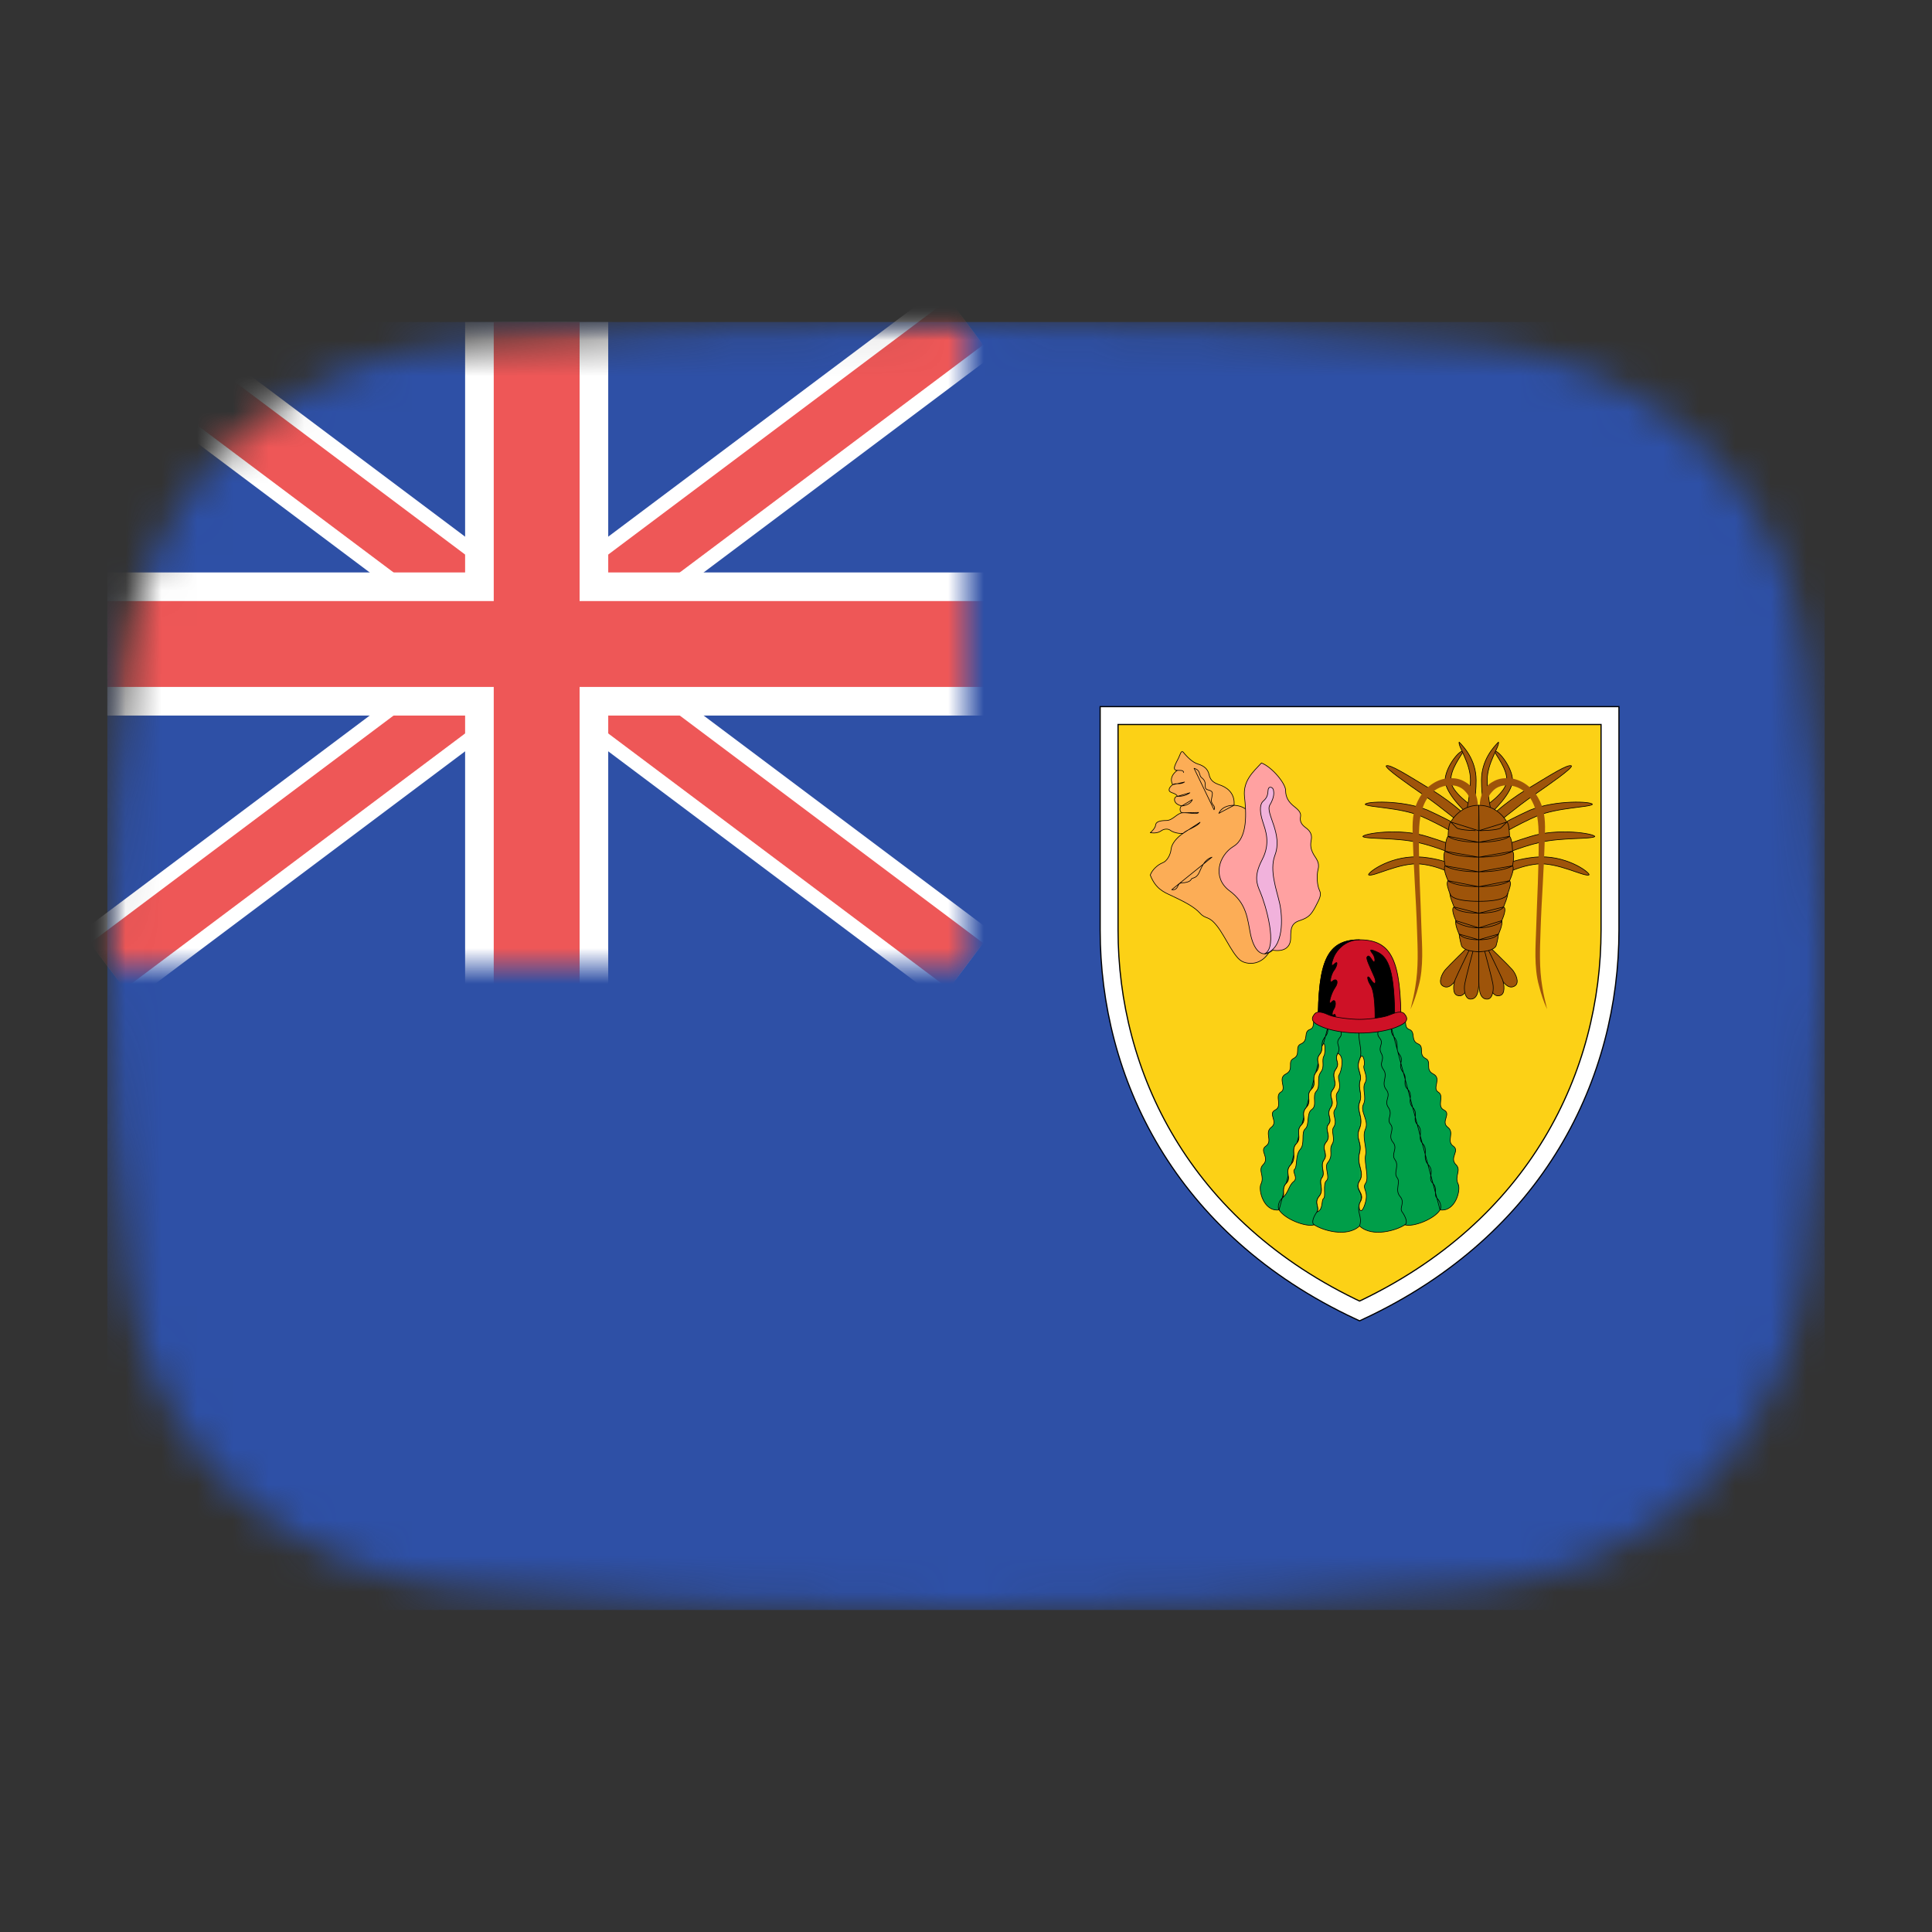 <svg width="54" height="54" viewBox="0 0 54 54" fill="none" xmlns="http://www.w3.org/2000/svg">
<rect x="0" y="0" width="54" height="54" fill="#333333" stroke="none"/>
<mask id="mask0_1_33981" style="mask-type:alpha" maskUnits="userSpaceOnUse" x="3" y="9" width="48" height="36">
<path d="M3.569 18.136C4.167 13.412 8.041 10.002 12.786 9.609C16.641 9.289 21.62 9 27 9C32.38 9 37.359 9.289 41.214 9.609C45.959 10.002 49.833 13.412 50.431 18.136C50.752 20.676 51 23.704 51 27C51 30.296 50.752 33.324 50.431 35.864C49.833 40.587 45.959 43.998 41.214 44.391C37.359 44.711 32.38 45 27 45C21.62 45 16.641 44.711 12.786 44.391C8.042 43.998 4.167 40.587 3.569 35.864C3.248 33.324 3 30.296 3 27C3 23.704 3.248 20.676 3.569 18.136Z" fill="#00D0BF"/>
</mask>
<g mask="url(#mask0_1_33981)">
<rect x="3" y="9" width="48" height="36" fill="#2E50A6"/>
<path d="M45 20V26C45 30 43 34.308 38 36.642C33 34.308 31 30 31 26V20H45Z" fill="#FCD116" stroke="black" stroke-width="0.533"/>
<path d="M45 20V26C45 30 43 34.308 38 36.642C33 34.308 31 30 31 26V20H45Z" stroke="white" stroke-width="0.467"/>
<path d="M35.475 26.608C35.292 26.917 34.983 26.983 34.742 26.883C34.492 26.783 34.267 26.2 34.017 25.883C33.775 25.575 33.708 25.708 33.542 25.525C33.383 25.35 33.133 25.217 32.742 25.033C32.525 24.933 32.3 24.842 32.15 24.458C32.208 24.3 32.367 24.167 32.492 24.117C32.617 24.075 32.717 23.892 32.733 23.733C32.75 23.583 32.883 23.417 33.067 23.292C32.983 23.308 32.808 23.275 32.725 23.217C32.65 23.15 32.525 23.167 32.45 23.225C32.375 23.275 32.283 23.292 32.15 23.275C32.2 23.233 32.292 23.142 32.3 23.058C32.308 22.975 32.408 22.933 32.6 22.933C32.783 22.933 32.908 22.717 33.058 22.717C32.95 22.717 32.975 22.533 33.033 22.525C32.767 22.475 32.8 22.258 32.908 22.258C32.9 22.225 32.867 22.192 32.742 22.15C32.625 22.108 32.683 22 32.775 21.933C32.692 21.767 32.767 21.642 32.9 21.533C32.717 21.525 32.917 21.267 32.967 21.125C33.017 20.992 33.042 20.975 33.1 21.058C33.167 21.133 33.317 21.308 33.492 21.358C33.658 21.408 33.758 21.5 33.792 21.642C33.825 21.792 33.892 21.867 34.075 21.933C34.267 21.992 34.525 22.15 34.492 22.508C34.642 22.517 34.75 22.558 34.842 22.633" fill="#FCAD56"/>
<path d="M35.475 26.608C35.292 26.917 34.983 26.983 34.742 26.883C34.492 26.783 34.267 26.2 34.017 25.883C33.775 25.575 33.708 25.708 33.542 25.525C33.383 25.35 33.133 25.217 32.742 25.033C32.525 24.933 32.3 24.842 32.15 24.458C32.208 24.3 32.367 24.167 32.492 24.117C32.617 24.075 32.717 23.892 32.733 23.733C32.75 23.583 32.883 23.417 33.067 23.292C32.983 23.308 32.808 23.275 32.725 23.217C32.65 23.15 32.525 23.167 32.45 23.225C32.375 23.275 32.283 23.292 32.15 23.275C32.2 23.233 32.292 23.142 32.3 23.058C32.308 22.975 32.408 22.933 32.6 22.933C32.783 22.933 32.908 22.717 33.058 22.717C32.95 22.717 32.975 22.533 33.033 22.525C32.767 22.475 32.8 22.258 32.908 22.258C32.9 22.225 32.867 22.192 32.742 22.15C32.625 22.108 32.683 22 32.775 21.933C32.692 21.767 32.767 21.642 32.9 21.533C32.717 21.525 32.917 21.267 32.967 21.125C33.017 20.992 33.042 20.975 33.1 21.058C33.167 21.133 33.317 21.308 33.492 21.358C33.658 21.408 33.758 21.5 33.792 21.642C33.825 21.792 33.892 21.867 34.075 21.933C34.267 21.992 34.525 22.15 34.492 22.508C34.642 22.517 34.75 22.558 34.842 22.633" stroke="black" stroke-width="0.018" stroke-linecap="round" stroke-linejoin="round"/>
<path d="M35.933 22.092C35.933 22.292 36.025 22.417 36.142 22.517C36.267 22.617 36.375 22.7 36.35 22.825C36.325 22.958 36.375 23.042 36.483 23.125C36.6 23.208 36.683 23.308 36.65 23.475C36.617 23.642 36.642 23.742 36.708 23.867C36.775 23.992 36.892 24.092 36.842 24.292C36.792 24.492 36.817 24.758 36.883 24.892C36.942 25.017 36.883 25.117 36.767 25.342C36.65 25.558 36.583 25.642 36.342 25.725C36.092 25.8 36.075 25.95 36.075 26.208C36.075 26.475 35.9 26.608 35.575 26.558C35.242 26.833 35.033 26.508 34.95 26.1C34.867 25.692 34.85 25.25 34.358 24.892C33.875 24.525 34.067 23.908 34.475 23.658C34.883 23.417 34.833 22.7 34.783 22.258C34.742 21.817 35.033 21.567 35.258 21.325C35.558 21.442 35.933 21.9 35.933 22.092Z" fill="#FFA1A1" stroke="black" stroke-width="0.018" stroke-linecap="round" stroke-linejoin="round"/>
<path d="M35.225 24.933C35.133 24.717 35.033 24.5 35.275 24.033C35.525 23.558 35.367 23.2 35.292 22.958C35.217 22.725 35.2 22.508 35.292 22.408C35.392 22.317 35.433 22.258 35.442 22.1C35.45 21.95 35.575 22 35.592 22.075C35.608 22.15 35.625 22.275 35.492 22.5C35.358 22.733 35.867 23.3 35.633 23.908C35.475 24.333 35.683 24.875 35.767 25.25C35.85 25.625 35.9 26.525 35.35 26.658C35.725 26.475 35.375 25.283 35.225 24.933Z" fill="#F1B2DC" stroke="black" stroke-width="0.018" stroke-linecap="round" stroke-linejoin="round"/>
<path d="M32.9 21.533C32.958 21.533 33.083 21.517 33.083 21.592M32.75 24.867C32.842 24.883 32.892 24.833 32.917 24.775C32.942 24.717 32.958 24.683 33.042 24.675C33.125 24.675 33.258 24.65 33.292 24.583C33.317 24.517 33.417 24.575 33.508 24.408C33.592 24.233 33.65 24.033 33.875 23.958L32.75 24.867ZM34.492 22.508C34.408 22.508 34.167 22.517 34.067 22.733L34.492 22.508ZM33.375 21.475C33.575 21.533 33.492 21.667 33.592 21.742C33.775 21.883 33.608 22.033 33.758 22.075C33.908 22.117 33.9 22.142 33.867 22.308C33.817 22.5 34 22.508 33.933 22.633L33.375 21.475ZM33.067 23.292C33.183 23.183 33.475 23.1 33.542 22.983L33.067 23.292ZM33.058 22.717C33.233 22.708 33.467 22.775 33.5 22.708L33.058 22.717ZM33.033 22.525C33.117 22.525 33.292 22.467 33.325 22.35L33.033 22.525ZM32.908 22.258C33.008 22.258 33.133 22.25 33.258 22.158L32.908 22.258ZM32.775 21.933C32.85 21.875 32.983 21.942 33.108 21.858L32.775 21.933Z" stroke="black" stroke-width="0.018" stroke-linecap="round" stroke-linejoin="round"/>
<path d="M40.875 23.058C40.875 23.058 40.292 22.567 39.808 22.233C39.325 21.9 38.742 21.492 38.742 21.408C38.833 21.342 39.325 21.658 40 22.067C40.683 22.483 41.067 22.892 41.067 22.892L40.875 23.058ZM40.833 23.392C40.833 23.392 40.267 23.05 39.708 22.808C39.125 22.567 38.25 22.567 38.158 22.483C38.158 22.4 39.175 22.35 39.9 22.642C40.642 22.983 41.025 23.225 41.025 23.225L40.833 23.392ZM40.825 23.958C40.825 23.958 40.208 23.675 39.608 23.542C39.025 23.408 38.192 23.458 38.092 23.383C38.092 23.3 39.125 23.133 39.9 23.383C40.683 23.625 41.017 23.792 41.017 23.792L40.825 23.958ZM40.792 24.533C40.792 24.533 40.325 24.217 39.708 24.15C39.125 24.092 38.35 24.533 38.25 24.45C38.25 24.367 38.925 23.875 39.767 23.958C40.592 24.042 40.983 24.367 40.983 24.367L40.792 24.533ZM40.983 22.717C40.983 22.717 40.392 22.175 40.392 21.808C40.392 21.483 40.75 20.983 40.908 20.983C40.825 21.15 40.55 21.483 40.55 21.808C40.55 22.142 41.175 22.55 41.175 22.55L40.983 22.717Z" fill="#9E540A" stroke="black" stroke-width="0.018" stroke-linecap="round" stroke-linejoin="round"/>
<path d="M40.983 22.717C40.983 22.717 41.1 22.175 41.1 21.808C41.1 21.317 40.75 20.867 40.783 20.742C40.908 20.867 41.258 21.233 41.258 21.808C41.258 22.308 41.175 22.55 41.175 22.55L40.983 22.717Z" fill="#9E540A" stroke="black" stroke-width="0.018" stroke-linecap="round" stroke-linejoin="round"/>
<path d="M41.125 22.542C41.125 22.384 41.067 22.242 40.967 22.134C40.833 21.975 40.633 21.925 40.425 21.959C40.175 22 39.975 22.15 39.85 22.384C39.683 22.692 39.667 23.025 39.658 23.35C39.658 24.475 39.7 24.933 39.733 26.042C39.742 26.367 39.8 27.034 39.65 27.558C39.592 27.784 39.525 27.992 39.425 28.209C39.492 27.933 39.525 27.792 39.558 27.584C39.65 27.042 39.625 26.534 39.608 26.034C39.575 25.009 39.517 24.483 39.483 23.242C39.475 22.867 39.508 22.584 39.683 22.284C39.867 21.975 40.183 21.75 40.542 21.75C40.692 21.75 40.817 21.775 40.942 21.85C41.192 21.983 41.308 22.259 41.308 22.534L41.125 22.542Z" fill="#9E540A"/>
<path d="M41.175 26.558C41.175 26.558 40.942 26.975 40.767 27.275C40.592 27.575 40.45 27.642 40.317 27.55C40.192 27.458 40.3 27.217 40.4 27.1C40.5 26.983 41.058 26.442 41.058 26.442L41.175 26.558Z" fill="#9E540A" stroke="black" stroke-width="0.018" stroke-linecap="round" stroke-linejoin="round"/>
<path d="M41.233 26.592C41.233 26.592 41.142 27.067 41.067 27.409C41 27.75 40.883 27.867 40.742 27.825C40.592 27.792 40.617 27.517 40.675 27.375C40.733 27.233 41.083 26.517 41.083 26.517L41.233 26.592Z" fill="#9E540A" stroke="black" stroke-width="0.018" stroke-linecap="round" stroke-linejoin="round"/>
<path d="M41.333 26.608C41.333 26.608 41.333 27.092 41.333 27.442C41.333 27.792 41.25 27.933 41.092 27.925C40.942 27.917 40.908 27.65 40.942 27.492C40.967 27.342 41.175 26.567 41.175 26.567L41.333 26.608Z" fill="#9E540A" stroke="black" stroke-width="0.018" stroke-linecap="round" stroke-linejoin="round"/>
<path d="M41.333 26.6C40.892 26.592 40.85 26.433 40.85 26.433C40.85 26.433 40.792 26.233 40.783 26.108C40.775 26.092 40.658 25.842 40.692 25.733C40.65 25.633 40.55 25.392 40.642 25.35C40.6 25.233 40.533 25.1 40.525 24.975C40.492 24.883 40.408 24.683 40.475 24.617C40.475 24.617 40.317 24.283 40.392 24.2C40.392 24.2 40.317 23.875 40.392 23.792C40.392 23.792 40.392 23.458 40.475 23.375C40.475 23.375 40.475 23.05 40.55 22.967C40.55 22.983 40.783 22.508 41.333 22.508L41.325 23.217H41.333V26.6Z" fill="#9E540A" stroke="black" stroke-width="0.018" stroke-linecap="round" stroke-linejoin="round"/>
<path d="M41.333 25.192C40.625 25.192 40.55 25.025 40.55 25.025C40.55 25.025 40.542 25.008 40.525 24.975M41.333 24.783C40.625 24.775 40.475 24.617 40.475 24.617L41.333 24.783ZM41.333 24.367C40.625 24.367 40.392 24.2 40.392 24.2L41.333 24.367ZM41.333 23.958C40.625 23.95 40.392 23.792 40.392 23.792L41.333 23.958ZM41.333 23.542C40.625 23.533 40.475 23.375 40.475 23.375L41.333 23.542ZM41.325 23.217C41.333 23.217 40.792 23.217 40.708 23.133L40.55 22.975L41.325 23.217ZM41.333 26.267C41.125 26.267 40.892 26.233 40.783 26.108L41.333 26.267ZM41.333 25.933C40.942 25.933 40.708 25.775 40.708 25.775C40.708 25.775 40.7 25.758 40.692 25.733L41.333 25.933ZM41.333 25.525C40.817 25.517 40.675 25.408 40.642 25.35L41.333 25.525Z" stroke="black" stroke-width="0.018" stroke-linecap="round" stroke-linejoin="round"/>
<path d="M41.792 23.058C41.792 23.058 42.375 22.567 42.858 22.233C43.342 21.9 43.925 21.492 43.925 21.408C43.833 21.342 43.342 21.658 42.667 22.067C41.983 22.483 41.6 22.892 41.6 22.892L41.792 23.058ZM41.833 23.392C41.833 23.392 42.4 23.05 42.958 22.808C43.542 22.567 44.417 22.567 44.508 22.483C44.508 22.4 43.492 22.35 42.767 22.642C42.025 22.983 41.642 23.225 41.642 23.225L41.833 23.392ZM41.842 23.958C41.842 23.958 42.458 23.675 43.058 23.542C43.642 23.408 44.475 23.458 44.575 23.383C44.575 23.3 43.542 23.133 42.767 23.383C41.983 23.625 41.65 23.792 41.65 23.792L41.842 23.958ZM41.875 24.533C41.875 24.533 42.342 24.217 42.958 24.15C43.542 24.092 44.317 24.533 44.417 24.45C44.417 24.367 43.742 23.875 42.9 23.958C42.075 24.042 41.683 24.367 41.683 24.367L41.875 24.533ZM41.683 22.717C41.683 22.717 42.275 22.175 42.275 21.808C42.275 21.483 41.917 20.983 41.758 20.983C41.842 21.15 42.117 21.483 42.117 21.808C42.117 22.142 41.492 22.55 41.492 22.55L41.683 22.717Z" fill="#9E540A" stroke="black" stroke-width="0.018" stroke-linecap="round" stroke-linejoin="round"/>
<path d="M41.683 22.717C41.683 22.717 41.567 22.175 41.567 21.808C41.567 21.317 41.917 20.867 41.883 20.742C41.758 20.867 41.408 21.233 41.408 21.808C41.408 22.308 41.492 22.55 41.492 22.55L41.683 22.717Z" fill="#9E540A" stroke="black" stroke-width="0.018" stroke-linecap="round" stroke-linejoin="round"/>
<path d="M41.542 22.542C41.542 22.384 41.6 22.242 41.7 22.134C41.833 21.975 42.033 21.925 42.242 21.959C42.492 22 42.692 22.15 42.817 22.384C42.983 22.692 43 23.025 43.008 23.35C43.008 24.475 42.967 24.933 42.933 26.042C42.925 26.367 42.867 27.034 43.017 27.558C43.075 27.784 43.142 27.992 43.242 28.209C43.175 27.933 43.142 27.792 43.108 27.584C43.017 27.042 43.042 26.534 43.058 26.034C43.092 25.009 43.15 24.483 43.183 23.242C43.192 22.867 43.158 22.584 42.983 22.284C42.8 21.975 42.483 21.75 42.125 21.75C41.975 21.75 41.85 21.775 41.725 21.85C41.475 21.983 41.358 22.259 41.358 22.534L41.542 22.542Z" fill="#9E540A"/>
<path d="M41.492 26.558C41.492 26.558 41.725 26.975 41.9 27.275C42.075 27.575 42.217 27.642 42.35 27.55C42.475 27.458 42.367 27.217 42.267 27.1C42.167 26.983 41.608 26.442 41.608 26.442L41.492 26.558Z" fill="#9E540A" stroke="black" stroke-width="0.018" stroke-linecap="round" stroke-linejoin="round"/>
<path d="M41.433 26.592C41.433 26.592 41.525 27.067 41.6 27.409C41.667 27.75 41.783 27.867 41.925 27.825C42.075 27.792 42.05 27.517 41.992 27.375C41.933 27.233 41.583 26.517 41.583 26.517L41.433 26.592Z" fill="#9E540A" stroke="black" stroke-width="0.018" stroke-linecap="round" stroke-linejoin="round"/>
<path d="M41.334 26.608C41.334 26.608 41.334 27.092 41.334 27.442C41.334 27.792 41.417 27.933 41.575 27.925C41.725 27.917 41.758 27.65 41.725 27.492C41.7 27.342 41.492 26.567 41.492 26.567L41.334 26.608Z" fill="#9E540A" stroke="black" stroke-width="0.018" stroke-linecap="round" stroke-linejoin="round"/>
<path d="M41.333 26.6C41.775 26.592 41.817 26.433 41.817 26.433C41.817 26.433 41.875 26.233 41.883 26.108C41.892 26.092 42.008 25.842 41.975 25.733C42.017 25.633 42.117 25.392 42.025 25.35C42.067 25.233 42.133 25.1 42.142 24.975C42.175 24.883 42.258 24.683 42.192 24.617C42.192 24.617 42.35 24.283 42.275 24.2C42.275 24.2 42.35 23.875 42.275 23.792C42.275 23.792 42.275 23.458 42.192 23.375C42.192 23.375 42.192 23.05 42.117 22.967C42.117 22.983 41.883 22.508 41.333 22.508L41.342 23.217H41.333V26.6Z" fill="#9E540A" stroke="black" stroke-width="0.018" stroke-linecap="round" stroke-linejoin="round"/>
<path d="M41.333 25.192C42.042 25.192 42.117 25.025 42.117 25.025C42.117 25.025 42.125 25.008 42.142 24.975M41.333 24.783C42.042 24.775 42.192 24.617 42.192 24.617L41.333 24.783ZM41.333 24.367C42.042 24.367 42.275 24.2 42.275 24.2L41.333 24.367ZM41.333 23.958C42.042 23.95 42.275 23.792 42.275 23.792L41.333 23.958ZM41.333 23.542C42.042 23.533 42.192 23.375 42.192 23.375L41.333 23.542ZM41.342 23.217C41.333 23.217 41.875 23.217 41.958 23.133L42.117 22.975L41.342 23.217ZM41.333 26.267C41.542 26.267 41.775 26.233 41.883 26.108L41.333 26.267ZM41.333 25.933C41.725 25.933 41.958 25.775 41.958 25.775C41.958 25.775 41.967 25.758 41.975 25.733L41.333 25.933ZM41.333 25.525C41.85 25.517 41.992 25.408 42.025 25.35L41.333 25.525Z" stroke="black" stroke-width="0.018" stroke-linecap="round" stroke-linejoin="round"/>
<path d="M38 34.267C37.642 34.6 36.95 34.383 36.733 34.233C36.508 34.308 35.908 34.075 35.75 33.817C35.317 33.875 35.167 33.258 35.242 33.1C35.358 32.867 35.15 32.717 35.3 32.558C35.508 32.358 35.183 32.167 35.383 32.033C35.583 31.892 35.333 31.658 35.533 31.508C35.742 31.35 35.425 31.133 35.642 31.025C35.858 30.917 35.617 30.633 35.8 30.525C35.983 30.417 35.692 30.142 35.942 30.017C36.183 29.892 35.967 29.675 36.158 29.583C36.367 29.475 36.175 29.25 36.367 29.175C36.583 29.083 36.425 28.842 36.608 28.775C36.767 28.717 36.667 28.567 36.767 28.433H38" fill="#009E49"/>
<path d="M38 34.267C37.642 34.6 36.95 34.383 36.733 34.233C36.508 34.308 35.908 34.075 35.75 33.817C35.317 33.875 35.167 33.258 35.242 33.1C35.358 32.867 35.15 32.717 35.3 32.558C35.508 32.358 35.183 32.167 35.383 32.033C35.583 31.892 35.333 31.658 35.533 31.508C35.742 31.35 35.425 31.133 35.642 31.025C35.858 30.917 35.617 30.633 35.8 30.525C35.983 30.417 35.692 30.142 35.942 30.017C36.183 29.892 35.967 29.675 36.158 29.583C36.367 29.475 36.175 29.25 36.367 29.175C36.583 29.083 36.425 28.842 36.608 28.775C36.767 28.717 36.667 28.567 36.767 28.433H38" stroke="black" stroke-width="0.018" stroke-linecap="round" stroke-linejoin="round"/>
<path d="M37.5 28.542C37.35 28.75 37.583 28.842 37.442 29.008C37.3 29.183 37.5 29.242 37.392 29.442C37.283 29.642 37.475 29.692 37.333 29.892C37.192 30.092 37.408 30.25 37.258 30.45C37.1 30.65 37.333 30.758 37.192 30.958C37.058 31.167 37.258 31.275 37.133 31.425C37.008 31.583 37.225 31.733 37.067 31.925C36.917 32.108 37.133 32.25 37.008 32.417C36.883 32.592 37.058 32.775 36.95 32.917C36.842 33.05 37.025 33.258 36.867 33.442C36.717 33.625 36.9 33.75 36.808 33.875C36.717 34 36.642 34.183 36.733 34.233M37.175 28.483C37.008 28.65 37.208 28.775 37.042 28.975C36.867 29.183 37.025 29.292 36.883 29.475C36.742 29.658 36.95 29.75 36.792 29.958C36.633 30.158 36.825 30.283 36.65 30.45C36.483 30.625 36.683 30.775 36.508 30.958C36.342 31.15 36.542 31.275 36.375 31.442C36.2 31.617 36.4 31.8 36.233 31.967C36.067 32.142 36.267 32.358 36.075 32.558C35.892 32.758 36.108 32.917 35.958 33.067C35.8 33.225 35.942 33.383 35.833 33.492C35.725 33.6 35.708 33.75 35.75 33.817L37.175 28.483Z" stroke="black" stroke-width="0.018" stroke-linecap="round" stroke-linejoin="round"/>
<path d="M38 34.267C38.358 34.6 39.05 34.383 39.267 34.233C39.492 34.308 40.092 34.075 40.25 33.817C40.683 33.875 40.833 33.258 40.758 33.1C40.642 32.867 40.85 32.717 40.7 32.558C40.492 32.358 40.817 32.167 40.617 32.033C40.417 31.892 40.667 31.658 40.467 31.508C40.258 31.35 40.575 31.133 40.358 31.025C40.142 30.917 40.383 30.633 40.2 30.525C40.017 30.417 40.308 30.142 40.058 30.017C39.817 29.892 40.033 29.675 39.842 29.583C39.633 29.475 39.825 29.25 39.633 29.175C39.417 29.083 39.575 28.842 39.392 28.775C39.233 28.717 39.333 28.567 39.233 28.433H38" fill="#009E49"/>
<path d="M38 34.267C38.358 34.6 39.05 34.383 39.267 34.233C39.492 34.308 40.092 34.075 40.25 33.817C40.683 33.875 40.833 33.258 40.758 33.1C40.642 32.867 40.85 32.717 40.7 32.558C40.492 32.358 40.817 32.167 40.617 32.033C40.417 31.892 40.667 31.658 40.467 31.508C40.258 31.35 40.575 31.133 40.358 31.025C40.142 30.917 40.383 30.633 40.2 30.525C40.017 30.417 40.308 30.142 40.058 30.017C39.817 29.892 40.033 29.675 39.842 29.583C39.633 29.475 39.825 29.25 39.633 29.175C39.417 29.083 39.575 28.842 39.392 28.775C39.233 28.717 39.333 28.567 39.233 28.433H38" stroke="black" stroke-width="0.018" stroke-linecap="round" stroke-linejoin="round"/>
<path d="M38.5 28.542C38.65 28.75 38.416 28.842 38.558 29.008C38.7 29.183 38.5 29.242 38.608 29.442C38.717 29.642 38.525 29.692 38.666 29.892C38.808 30.092 38.592 30.25 38.742 30.45C38.9 30.65 38.666 30.758 38.808 30.958C38.941 31.167 38.742 31.275 38.867 31.425C38.992 31.583 38.775 31.733 38.933 31.925C39.083 32.108 38.867 32.25 38.992 32.417C39.117 32.592 38.941 32.775 39.05 32.917C39.158 33.05 38.975 33.258 39.133 33.442C39.283 33.625 39.1 33.75 39.191 33.875C39.283 34 39.358 34.183 39.267 34.233M38.825 28.483C38.992 28.65 38.791 28.775 38.958 28.975C39.133 29.183 38.975 29.292 39.117 29.475C39.258 29.658 39.05 29.75 39.208 29.958C39.367 30.158 39.175 30.283 39.35 30.45C39.517 30.625 39.316 30.775 39.492 30.958C39.658 31.15 39.458 31.275 39.625 31.442C39.8 31.617 39.6 31.8 39.767 31.967C39.933 32.142 39.733 32.358 39.925 32.558C40.108 32.758 39.892 32.917 40.041 33.067C40.2 33.225 40.058 33.383 40.166 33.492C40.275 33.6 40.291 33.75 40.25 33.817L38.825 28.483Z" stroke="black" stroke-width="0.018" stroke-linecap="round" stroke-linejoin="round"/>
<path d="M38 34.267V28.433" stroke="#009E49" stroke-width="0.018" stroke-linecap="round" stroke-linejoin="round"/>
<path d="M38 28.733C37.925 29.058 38.108 29.342 38 29.617C37.892 29.883 38.075 29.992 38.017 30.208C37.95 30.425 38.092 30.583 38 30.817C37.908 31.05 38.125 31.233 38 31.542C37.875 31.842 38.083 31.917 38 32.225C37.908 32.575 38.158 32.758 38 33.008C37.842 33.258 38.142 33.317 38.017 33.6C37.892 33.875 38.092 33.983 38 34.267" stroke="black" stroke-width="0.018" stroke-linecap="round" stroke-linejoin="round"/>
<path d="M38.125 29.783C38.083 29.875 38.25 30.092 38.158 30.258C38.058 30.417 38.208 30.667 38.108 30.867C38.008 31.067 38.267 31.317 38.167 31.55C38.058 31.783 38.217 32.075 38.167 32.292C38.125 32.508 38.275 32.925 38.167 33.075C38.058 33.233 38.275 33.275 38.15 33.658C38.025 34.042 37.942 33.717 38.017 33.6C38.175 33.342 37.842 33.258 38 33.008C38.158 32.758 37.908 32.575 38 32.225C38.083 31.917 37.875 31.842 38 31.542C38.125 31.233 37.908 31.05 38 30.817C38.092 30.583 37.95 30.425 38.017 30.208C38.075 29.992 37.892 29.883 38 29.617C38.083 29.35 38.167 29.692 38.125 29.783ZM37.425 30.05C37.367 30.15 37.525 30.342 37.383 30.533C37.283 30.667 37.45 30.825 37.308 31.017C37.217 31.15 37.4 31.317 37.275 31.508C37.192 31.617 37.333 31.825 37.233 31.983C37.133 32.15 37.283 32.283 37.108 32.5C37.008 32.617 37.183 32.908 37.075 33C36.967 33.092 37.067 33.45 36.992 33.5C36.925 33.558 36.992 33.817 36.808 33.875C36.9 33.75 36.717 33.625 36.867 33.442C37.025 33.258 36.842 33.05 36.95 32.917C37.058 32.775 36.883 32.592 37.008 32.417C37.133 32.25 36.917 32.108 37.067 31.925C37.225 31.733 37.008 31.583 37.133 31.425C37.258 31.275 37.058 31.167 37.192 30.958C37.333 30.758 37.1 30.65 37.258 30.45C37.408 30.25 37.192 30.092 37.333 29.892C37.475 29.692 37.283 29.642 37.392 29.442C37.592 29.517 37.492 29.95 37.425 30.05ZM37.008 29.508C36.925 29.642 37.042 29.8 36.917 29.967C36.792 30.142 36.917 30.358 36.792 30.5C36.667 30.633 36.825 30.9 36.667 31.008C36.508 31.117 36.608 31.442 36.483 31.55C36.358 31.658 36.483 31.967 36.342 32.125C36.2 32.283 36.267 32.608 36.183 32.683C36.108 32.758 36.292 32.917 36.158 33.025C36.017 33.133 36.017 33.35 35.833 33.492C35.942 33.383 35.8 33.225 35.958 33.067C36.108 32.917 35.892 32.758 36.075 32.558C36.267 32.358 36.067 32.142 36.233 31.967C36.4 31.8 36.2 31.617 36.375 31.442C36.542 31.275 36.342 31.15 36.508 30.958C36.683 30.775 36.483 30.625 36.65 30.45C36.825 30.283 36.633 30.158 36.792 29.958C36.95 29.75 36.742 29.658 36.883 29.475C36.95 29.392 36.95 29.317 36.95 29.25C37.05 28.992 37.05 29.442 37.008 29.508Z" fill="#FCD116" stroke="black" stroke-width="0.018" stroke-linecap="round" stroke-linejoin="round"/>
<path d="M36.842 28.625C36.842 26.875 37.083 26.267 38 26.267C38.917 26.267 39.158 26.875 39.158 28.625H36.842Z" fill="#CE1126" stroke="black" stroke-width="0.018" stroke-linecap="round" stroke-linejoin="round"/>
<path d="M36.842 28.625C36.842 26.875 37.083 26.267 38 26.267C37.583 26.267 37.325 26.592 37.258 26.808C37.183 27.025 37.225 27.008 37.317 26.925C37.408 26.842 37.367 27.025 37.283 27.125C37.208 27.225 37.133 27.517 37.242 27.425C37.35 27.325 37.433 27.433 37.317 27.6C37.2 27.758 37.1 28.142 37.217 28.008C37.333 27.875 37.358 28.092 37.283 28.2C37.217 28.308 37.225 28.408 37.283 28.358C37.35 28.308 37.342 28.533 37.283 28.625H36.842ZM38.433 28.592C38.433 28.333 38.442 27.725 38.3 27.525C38.2 27.367 38.2 27.2 38.317 27.383C38.433 27.567 38.492 27.475 38.408 27.292C38.308 27.058 38.175 26.8 38.208 26.75C38.25 26.692 38.275 26.717 38.358 26.842C38.442 26.967 38.458 26.783 38.367 26.658C38.275 26.542 38.283 26.517 38.475 26.6C38.817 26.742 38.983 27.15 38.983 28.525L38.433 28.592Z" fill="black" stroke="black" stroke-width="0.018" stroke-linecap="round" stroke-linejoin="round"/>
<path d="M38 28.875C37.633 28.875 37.233 28.817 36.967 28.708C36.65 28.583 36.633 28.475 36.742 28.342C36.825 28.242 36.992 28.3 37.158 28.375C37.317 28.442 37.767 28.492 38 28.492C38.233 28.492 38.683 28.442 38.842 28.367C39.008 28.3 39.175 28.242 39.258 28.342C39.367 28.475 39.35 28.583 39.033 28.708C38.767 28.817 38.367 28.875 38 28.875Z" fill="#CE1126" stroke="black" stroke-width="0.018" stroke-linecap="round" stroke-linejoin="round"/>
<mask id="mask1_1_33981" style="mask-type:alpha" maskUnits="userSpaceOnUse" x="3" y="9" width="24" height="18">
<rect x="3" y="9" width="24" height="18" fill="#C4C4C4"/>
</mask>
<g mask="url(#mask1_1_33981)">
<path d="M3 9L27 27L3 9ZM27 9L3 27Z" fill="black"/>
<path d="M27 9L3 27M3 9L27 27L3 9Z" stroke="white" stroke-width="2.4"/>
<path d="M3 9L27 27L3 9ZM27 9L3 27Z" fill="black"/>
<path d="M27 9L3 27M3 9L27 27L3 9Z" stroke="#EE5757" stroke-width="1.6"/>
<path d="M15 9V30V9ZM3 18H31Z" fill="black"/>
<path d="M3 18H31M15 9V30V9Z" stroke="white" stroke-width="4"/>
<path d="M15 9V30V9ZM3 18H31Z" fill="black"/>
<path d="M3 18H31M15 9V30V9Z" stroke="#EE5757" stroke-width="2.4"/>
</g>
</g>
</svg>
